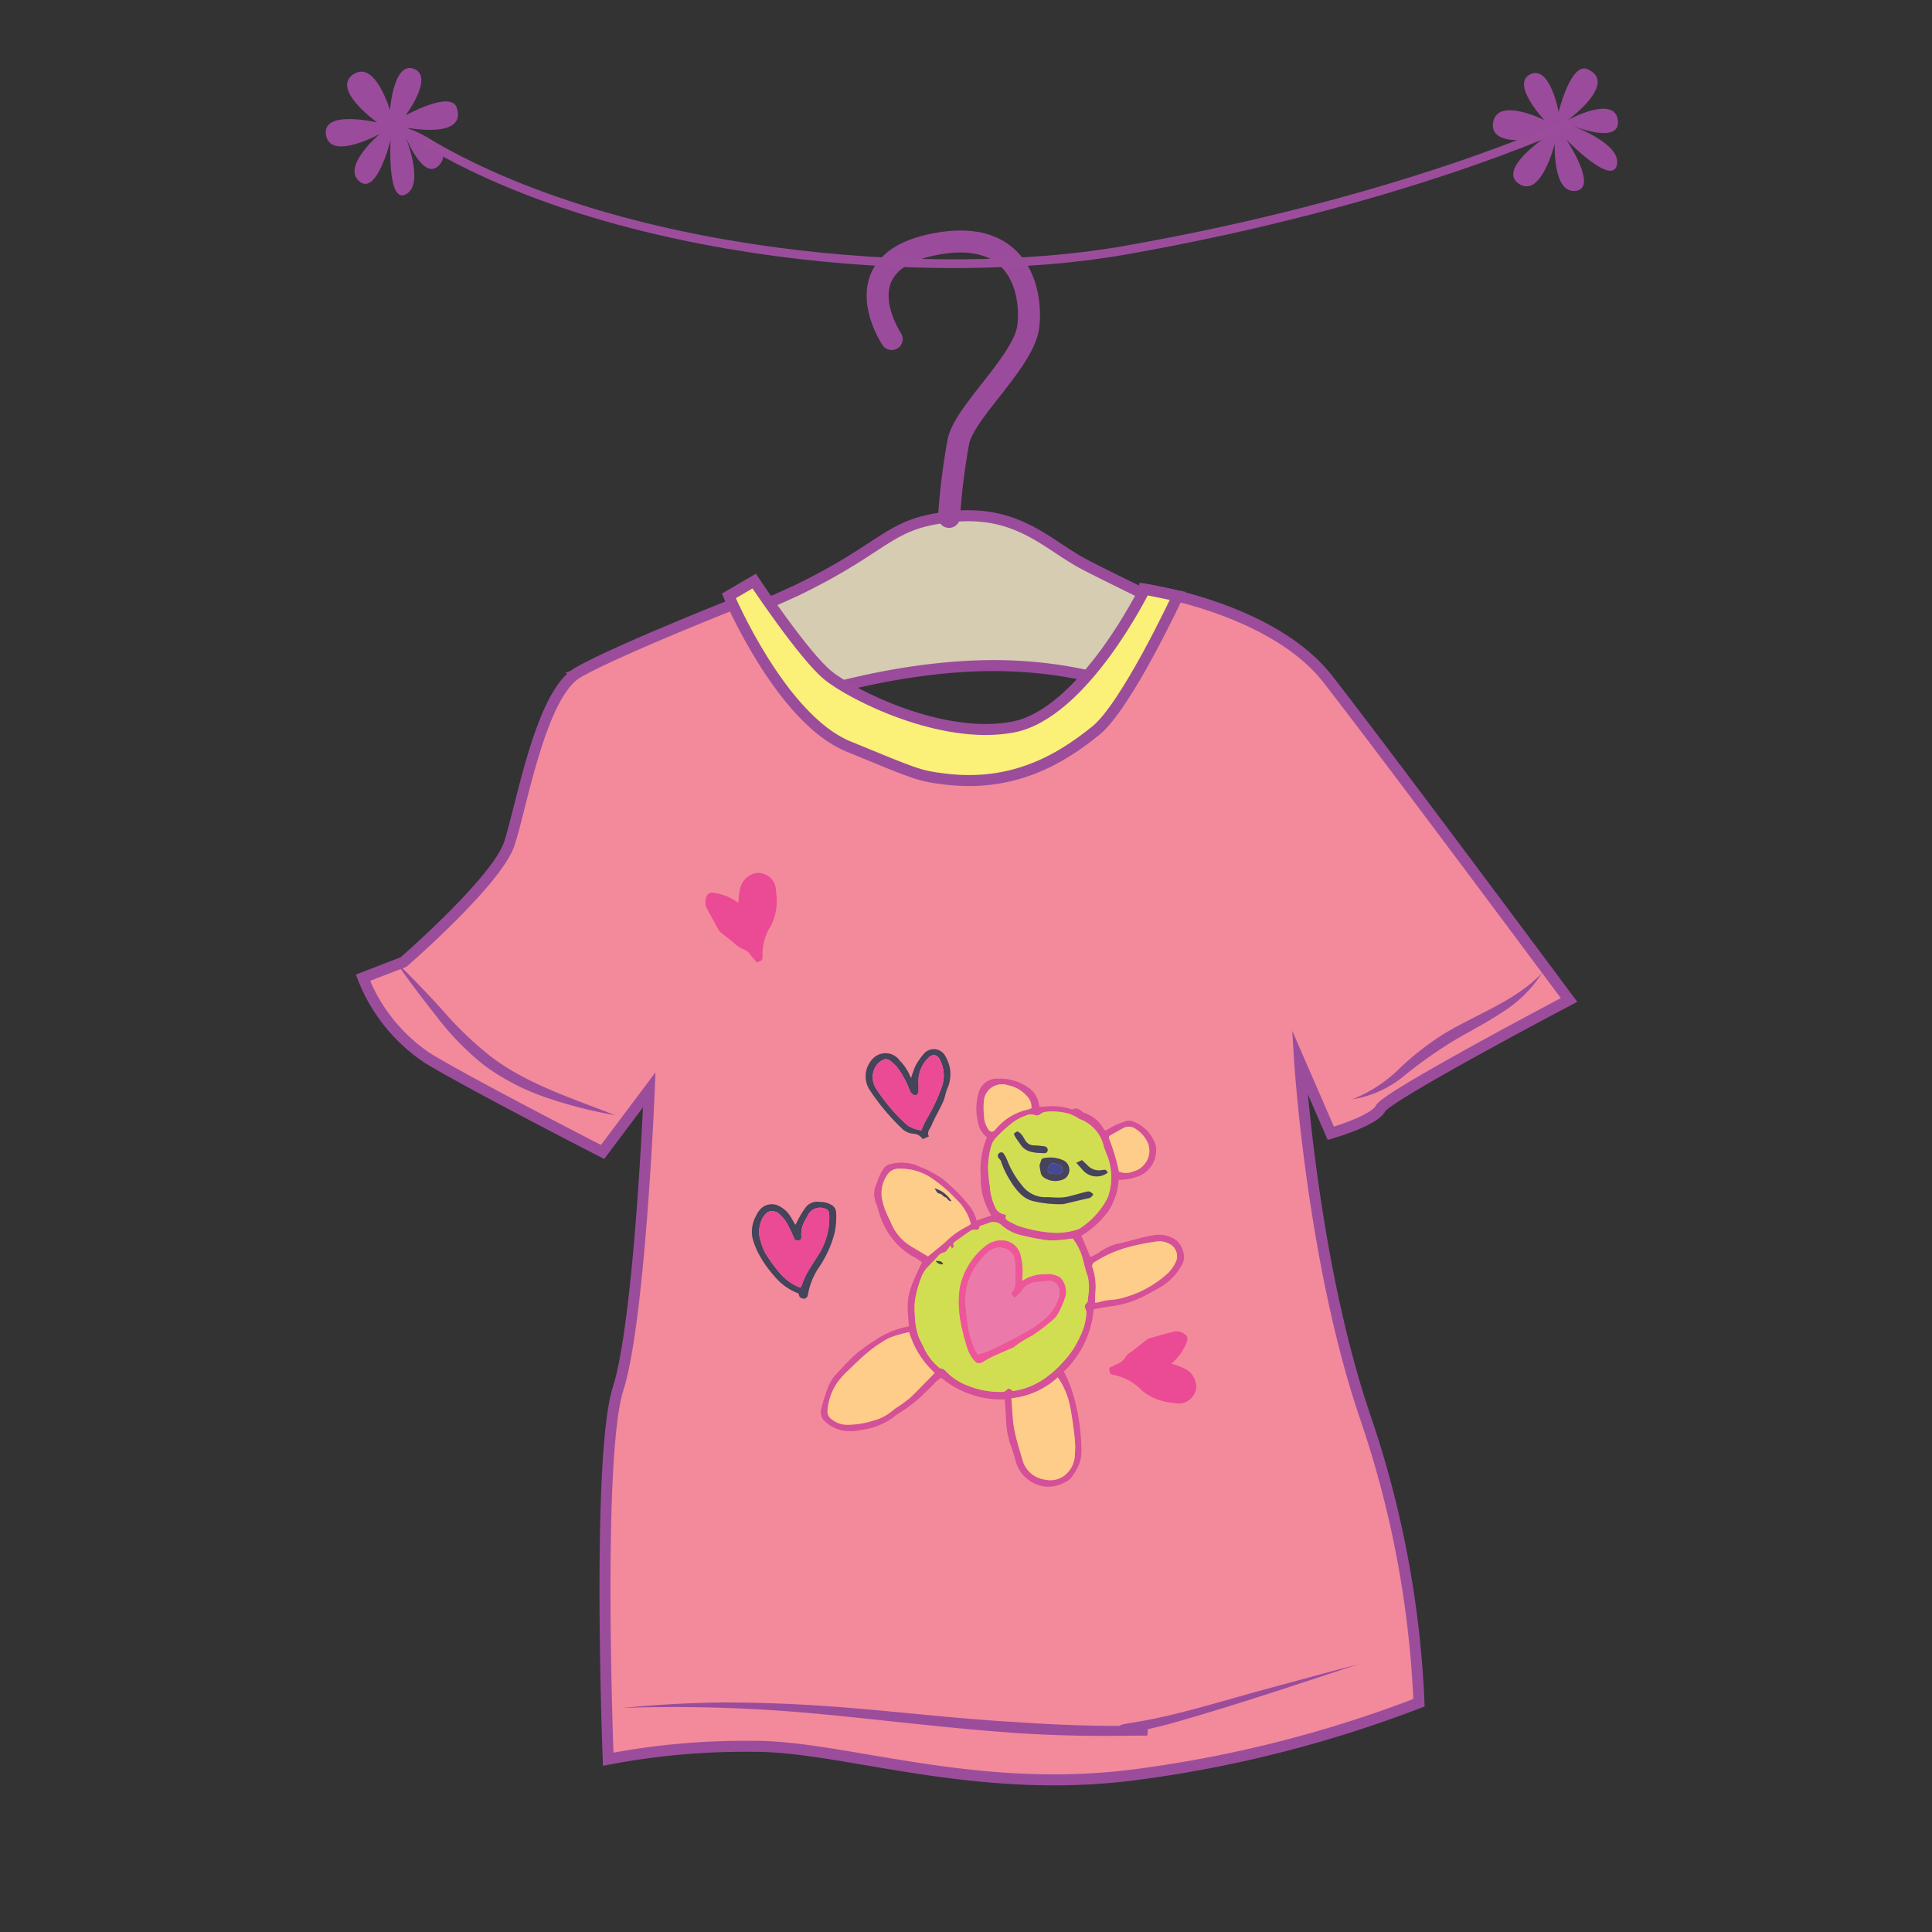 <svg id="word" xmlns="http://www.w3.org/2000/svg" xmlns:xlink="http://www.w3.org/1999/xlink" viewBox="0 0 160 160"><rect x="0" y="0" width="160" height="160" fill="#333333" stroke="none"/><defs><style>.cls-1,.cls-16,.cls-3{fill:none;}.cls-2{fill:#d5ccb1;}.cls-2,.cls-3{stroke:#9b4b9c;}.cls-13,.cls-16,.cls-18,.cls-19,.cls-2,.cls-3,.cls-4{stroke-miterlimit:10;}.cls-13,.cls-2,.cls-4{stroke-width:0.911px;}.cls-3{stroke-linecap:round;stroke-width:1.821px;}.cls-4{fill:#f38a9b;}.cls-13,.cls-16,.cls-4{stroke:#9b4d9c;}.cls-5{fill:#d45098;}.cls-6{fill:#44445a;}.cls-7{fill:#eb4a95;}.cls-8{fill:#d1de51;}.cls-9{fill:#fdcd89;}.cls-10{fill:#ed579a;}.cls-11{fill:#eb7aab;}.cls-12{fill:#454994;}.cls-13{fill:#fcf178;}.cls-14{fill:#9b4d9c;}.cls-15{fill:#9b4b9c;}.cls-16{stroke-width:0.722px;}.cls-17{clip-path:url(#clip-path);}.cls-18{fill:#d8801a;}.cls-18,.cls-19{stroke:#9d4b9c;stroke-width:1.355px;}.cls-19{fill:#fcc136;}</style><clipPath id="clip-path"><rect class="cls-1" x="224.5" y="13.5" width="132" height="132"/></clipPath></defs><path class="cls-2" d="M47.905,55.84a154.871,154.871,0,0,0,18.01-6.919c7.736-3.736,7.549-5.6,12.957-6.143s7.845,2.309,10.818,3.9,17.157,8.276,18.956,9.711,4,5.147,3.346,6.828-5.534.486-8.7-1.35-10.51-7.425-23.345-6.677-22.66,6.6-28.994,6.157S48.776,56.384,47.905,55.84Z"/><path class="cls-3" d="M73.846,28.077s-4.112-6.1,3.117-7.756c7.432-1.7,8.531,3.775,8.2,6.679S79.9,34.063,79.37,36.561a55.333,55.333,0,0,0-.776,6.245"/><path class="cls-4" d="M33.411,79.678s7.731-6.7,8.762-9.793,2.577-12.371,5.67-14.175,13.531-5.925,13.531-5.925,6.25,13.2,18.027,13c15.35-.257,15.4-13.989,15.4-13.989s10.513,1.5,15.152,7.432S129.94,82.813,129.94,82.813s-15.089,7.947-15.605,8.978-4.123,2.062-4.123,2.062l-2.578-5.928s1.031,16.494,5.413,29.381a83.83,83.83,0,0,1,4.466,23.707,102.033,102.033,0,0,1-23.28,5.931c-13.4,1.8-24.226-2.319-31.7-2.319A60.464,60.464,0,0,0,50.37,145.69s-.981-25.034.823-30.7,2.578-24.741,2.578-24.741L49.905,95.4s-10.567-5.412-14.433-7.731a14.175,14.175,0,0,1-5.412-6.7Z"/><path class="cls-5" d="M81.74,94.176a1.83,1.83,0,0,1-.69-1,4.863,4.863,0,0,1,.038-2.822,1.579,1.579,0,0,1,1.583-1.024,4.038,4.038,0,0,1,2.6.819,1.9,1.9,0,0,1,.735,1.178c.028.112.059.223.089.337.252-.015.49-.026.728-.045a5.393,5.393,0,0,1,1.812.207c.068.018.157.067.2.045.344-.168.57.007.8.194a.7.7,0,0,0,.22.118,2.882,2.882,0,0,1,1.527,1.273,1.4,1.4,0,0,0,.163.179c.3-.166.587-.337.886-.48.237-.113.5-.19.742-.285a.992.992,0,0,1,.789.053A3.125,3.125,0,0,1,95.7,94.806a2.3,2.3,0,0,1-1.643,2.68,3.85,3.85,0,0,1-1.416.215,5.214,5.214,0,0,1-.912,2.683,7.752,7.752,0,0,1-2.174,1.957L90.3,104.1a5.2,5.2,0,0,0,.7-.368,4.981,4.981,0,0,1,1.319-.669c.2-.067.411-.085.614-.137.431-.111.858-.238,1.292-.344s.844-.215,1.275-.277a2.469,2.469,0,0,1,1.992.468,1.932,1.932,0,0,1,.451.758,1.407,1.407,0,0,1-.169,1.392,4.678,4.678,0,0,1-1.87,1.787c-.491.275-.986.548-1.5.792a8.2,8.2,0,0,1-2.386.68c-.475.068-.946.158-1.444.243a8.041,8.041,0,0,1-2.474,5.164,10.1,10.1,0,0,1,.8,1.98,17.218,17.218,0,0,1,.661,4.607,3,3,0,0,1-.479,1.648,4.893,4.893,0,0,1-.3.461,1.453,1.453,0,0,1-.671.513,2.768,2.768,0,0,1-1.722.289A2.857,2.857,0,0,1,84.111,121c-.112-.434-.252-.862-.4-1.288a7.1,7.1,0,0,1-.389-2.064c-.019-.571-.075-1.142-.117-1.753a7.8,7.8,0,0,1-5.263-1.8,3.538,3.538,0,0,0-.361.272c-.3.286-.561.6-.876.869a11.232,11.232,0,0,1-2.256,1.8,2.454,2.454,0,0,0-.457.342,5.856,5.856,0,0,1-2.746,1.055,3.555,3.555,0,0,1-1.567.018,3.108,3.108,0,0,1-1.369-.744.991.991,0,0,1-.307-.953,8.652,8.652,0,0,1,.329-1.169,7.751,7.751,0,0,1,.408-1.068,3.275,3.275,0,0,1,.529-.732c.515-.557,1.027-1.12,1.592-1.634a15.092,15.092,0,0,1,1.345-.991c.044-.032.1-.052.143-.084a7.334,7.334,0,0,1,2.925-1.232c-.039-.605-.115-1.209-.105-1.811a5.139,5.139,0,0,1,.413-1.781c.224-.57.5-1.122.775-1.717-.208-.137-.433-.311-.685-.445a5.439,5.439,0,0,1-1.35-1.027,6.445,6.445,0,0,1-1.558-2.766,7.036,7.036,0,0,0-.228-.694,1.992,1.992,0,0,1,.067-1.6,4.618,4.618,0,0,1,.593-1.258.882.882,0,0,1,.467-.314,3.511,3.511,0,0,1,2.52.2,8.784,8.784,0,0,1,1.995,1.082c.4.359.806.721,1.183,1.1.319.323.6.672.9,1.015a3.484,3.484,0,0,1,.624,1.254l1.209-.43a5.637,5.637,0,0,1-.868-3.189A6.9,6.9,0,0,1,81.74,94.176ZM83.892,115.2a6.067,6.067,0,0,0,2.3-.832,8.475,8.475,0,0,0,1.821-1.548,7.478,7.478,0,0,0,1.419-2.116,4.887,4.887,0,0,0,.537-2.024c0-.178-.157-.364-.129-.531s.268-.285.251-.505a3.988,3.988,0,0,1,.044-.417,4.239,4.239,0,0,0-.042-1.481,14.754,14.754,0,0,1-.429-1.513,4.855,4.855,0,0,0-.827-1.664c-.311.037-.578.08-.846.1a6.771,6.771,0,0,1-1.229.043,16.975,16.975,0,0,1-2.007-.376A3.8,3.8,0,0,1,83,101.508a1.01,1.01,0,0,0-1.18-.209c-.145.052-.291.1-.438.15s-.294.081-.3.275c0,.046-.189.146-.257.127a.63.63,0,0,0-.551.137c-.389.254-.756.534-1.132.8-.133.1-.267.184-.152.376.025.041-.08.145-.149.259l-.122-.274-.094.107c-.137.158-.255.426-.416.448a.9.9,0,0,0-.562.364c-.306.321-.609.644-.918.963a2.392,2.392,0,0,0-.427.739,9.111,9.111,0,0,0-.418,1.352,5.048,5.048,0,0,0-.123,1.706,6.246,6.246,0,0,0,.3,1.847c.145.357.351.695.5,1.051a4.861,4.861,0,0,0,1.221,1.541.178.178,0,0,0,.106.047.648.648,0,0,1,.44.241,4.956,4.956,0,0,0,1.881,1.219,7.229,7.229,0,0,0,2.827.492.373.373,0,0,0,.218-.07C83.547,114.936,83.551,114.933,83.892,115.2Zm-.566-14.549c-.146.3.077.422.3.538s.469.24.714.338a11.182,11.182,0,0,0,2.523.538,5.555,5.555,0,0,0,2.351-.238,1.207,1.207,0,0,0,.329-.169A6.6,6.6,0,0,0,91.674,99.3a1.073,1.073,0,0,0,.11-.248,5.014,5.014,0,0,0-.013-3.155c-.129-.336-.274-.669-.372-1.011a3.148,3.148,0,0,0-2.009-2.22c-.05-.02-.086-.068-.135-.093a5.45,5.45,0,0,0-.587-.294,4.894,4.894,0,0,0-2.149-.19.855.855,0,0,0-.359.176.429.429,0,0,1-.432.09.943.943,0,0,0-.781.041,3.663,3.663,0,0,0-1.189.655,10.511,10.511,0,0,0-1.243,1.141,1.828,1.828,0,0,0-.388.6,6.924,6.924,0,0,0-.3,1.954,13.935,13.935,0,0,0,.154,1.515,4.7,4.7,0,0,0,.417,1.664.972.972,0,0,0,.757.637A1.022,1.022,0,0,1,83.326,100.646ZM77.41,113.7a7.466,7.466,0,0,1-2.116-3.376,9.3,9.3,0,0,0-1.662.482,10.115,10.115,0,0,0-1.728,1.164c-.54.429-1.022.916-1.515,1.389a8.327,8.327,0,0,0-.885.93,4.649,4.649,0,0,0-.97,2.534.748.748,0,0,0,.27.654,2.09,2.09,0,0,0,1.3.517,7.423,7.423,0,0,0,2.258-.355,3.9,3.9,0,0,0,1.432-.718c.131-.1.255-.2.388-.3a13.042,13.042,0,0,0,1.093-.781c.483-.429.918-.9,1.371-1.356C76.887,114.238,77.126,113.989,77.41,113.7Zm-.56-9.648.26-.214c.407-.336.828-.659,1.217-1.01a7.043,7.043,0,0,1,1.65-1.2c.148-.071.282-.166.429-.254-.054-.172-.1-.33-.154-.486a4.328,4.328,0,0,0-1.128-1.633,11.293,11.293,0,0,0-2.144-1.794,4.556,4.556,0,0,0-2.526-.671,1.092,1.092,0,0,0-.933.452,2.666,2.666,0,0,0-.435,2.226,5.988,5.988,0,0,0,.245.806c.159.39.361.766.527,1.154a4.022,4.022,0,0,0,1.67,1.833C75.957,103.525,76.4,103.778,76.85,104.049ZM87.6,114.069a6.74,6.74,0,0,1-3.839,1.736c.076.884.085,1.728.235,2.551.157.861.442,1.7.682,2.551a2.227,2.227,0,0,0,1.88,1.631A1.925,1.925,0,0,0,88.375,122a2.248,2.248,0,0,0,.632-1.394,8.14,8.14,0,0,0,.006-1.405c-.1-.9-.217-1.8-.388-2.688A6.268,6.268,0,0,0,87.6,114.069Zm3.1-6.175c.132-.025.226-.041.319-.062a5.264,5.264,0,0,1,.744-.163,5.8,5.8,0,0,0,1.525-.277,8.862,8.862,0,0,0,3.44-1.964,3.153,3.153,0,0,0,.693-1.036,1.148,1.148,0,0,0-.5-1.338,1.76,1.76,0,0,0-1.305-.208,16.7,16.7,0,0,0-2.591.561,9.963,9.963,0,0,0-2.365,1.108.357.357,0,0,0-.186.457,4.894,4.894,0,0,1,.231,2.147A5.769,5.769,0,0,0,90.7,107.894ZM85.415,91.78a1.229,1.229,0,0,0-.263-.872,2.8,2.8,0,0,0-1.681-1.031,1.511,1.511,0,0,0-2,1.381,6.51,6.51,0,0,0,.012,1.108,2.223,2.223,0,0,0,.357,1.163c.173.242.363.251.572.037.037-.039.067-.083.1-.122a4.8,4.8,0,0,1,2.491-1.53A4.09,4.09,0,0,0,85.415,91.78Zm7.246,5.24a1.505,1.505,0,0,0,1.162,0,1.772,1.772,0,0,0,1.273-2.26,2.577,2.577,0,0,0-1.075-1.285.924.924,0,0,0-.985-.053c-.366.192-.721.4-1.083.6-.134.074-.13.168-.089.294A16.135,16.135,0,0,1,92.661,97.02Z"/><path class="cls-6" d="M65.873,101.443c.144-.277.252-.51.383-.732a6.127,6.127,0,0,1,.468-.721,1.176,1.176,0,0,1,1.149-.45,1.8,1.8,0,0,1,1.069.3.753.753,0,0,1,.3.523,6.509,6.509,0,0,1-.125,1.743,9.071,9.071,0,0,1-1.327,2.9,5.8,5.8,0,0,0-.881,2.206.378.378,0,0,1-.286.341.516.516,0,0,1-.37-.126c-.08-.07-.087-.206-.124-.308a4.756,4.756,0,0,1-1.982-1.413,9.573,9.573,0,0,1-1.46-2.147c-.123-.284-.232-.574-.328-.866a2.664,2.664,0,0,1,.257-2.006,2.23,2.23,0,0,1,.386-.583,1.3,1.3,0,0,1,1.473-.247,2.368,2.368,0,0,1,1.079,1.041C65.652,101.062,65.743,101.221,65.873,101.443Zm-.043,1.249c-.172-.377-.323-.761-.519-1.125a3.2,3.2,0,0,0-.844-1.091.882.882,0,0,0-.895-.094,1.75,1.75,0,0,0-.6.94,2.3,2.3,0,0,0,0,1.385,6.277,6.277,0,0,0,.334.94,11.486,11.486,0,0,0,1.336,1.851,4.1,4.1,0,0,0,1.641,1.143,1.059,1.059,0,0,0,.118-.207,6.442,6.442,0,0,1,.686-1.418c.269-.454.574-.9.849-1.352a5.716,5.716,0,0,0,.736-3.132.462.462,0,0,0-.345-.438,1.124,1.124,0,0,0-1.405.514c-.073.152-.165.3-.243.447a2.262,2.262,0,0,0-.32,1.237C66.4,102.693,66.3,102.774,65.83,102.692Z"/><path class="cls-6" d="M75.458,89.266a7.446,7.446,0,0,1,.376-1.033,5.472,5.472,0,0,1,.7-.991,1.079,1.079,0,0,1,1.688.11,3.218,3.218,0,0,1,.461,1.209,2.936,2.936,0,0,1-.246,1.627c-.137.345-.181.721-.335,1.059-.3.665-.687,1.3-.965,1.972-.113.275-.414.533-.207.892l-.475.211c-.031-.012-.07-.015-.081-.032a.92.92,0,0,0-.757-.4,1.544,1.544,0,0,1-.954-.46,18.171,18.171,0,0,1-2.712-3.278,2.086,2.086,0,0,1,.3-2.441,1.445,1.445,0,0,1,2.265.124,4.131,4.131,0,0,1,.877,1.335A.405.405,0,0,0,75.458,89.266Zm.843,4.342c.145-.316.251-.607.408-.875a15.17,15.17,0,0,0,1.223-2.549,2.846,2.846,0,0,0-.028-2.3c-.112-.23-.223-.462-.525-.5s-.462.208-.65.374a.23.23,0,0,0-.021.033,2.736,2.736,0,0,0-.649,1.932,5.592,5.592,0,0,1,0,.685.284.284,0,0,1-.274.292.456.456,0,0,1-.3-.166A1.326,1.326,0,0,1,75.3,90.2a7.3,7.3,0,0,0-1.046-1.871,4.925,4.925,0,0,0-.536-.49.54.54,0,0,0-.6-.062,1.488,1.488,0,0,0-.547.456,1.732,1.732,0,0,0,.011,1.964,11.022,11.022,0,0,0,.83,1.148A12.689,12.689,0,0,0,75.2,93.231,2.64,2.64,0,0,0,76.3,93.608Z"/><path class="cls-7" d="M91.865,113.279c.26-.128.487-.252.726-.354a1.3,1.3,0,0,0,.649-.582c.132-.229.44-.377.671-.56.329-.261.656-.525.99-.781a1.022,1.022,0,0,1,.318-.18c.621-.178,1.246-.345,1.871-.513a1.15,1.15,0,0,1,.786.044c.443.2.56.457.372.874A4.34,4.34,0,0,1,97,112.936a6.917,6.917,0,0,1,1.015.362,1.7,1.7,0,0,1,1.055,1.58,1.476,1.476,0,0,1-1.791,1.327,6.178,6.178,0,0,1-1.166-.219,4.425,4.425,0,0,1-1.579-.861,4.371,4.371,0,0,0-2.118-1.218C91.89,113.8,91.894,113.786,91.865,113.279Z"/><path class="cls-8" d="M83.892,115.2c-.341-.262-.345-.259-.636.005a.373.373,0,0,1-.218.07,7.229,7.229,0,0,1-2.827-.492,4.956,4.956,0,0,1-1.881-1.219.648.648,0,0,0-.44-.241.178.178,0,0,1-.106-.047,4.861,4.861,0,0,1-1.221-1.541c-.148-.356-.354-.694-.5-1.051a6.246,6.246,0,0,1-.3-1.847,5.048,5.048,0,0,1,.123-1.706,9.111,9.111,0,0,1,.418-1.352,2.392,2.392,0,0,1,.427-.739c.309-.319.612-.642.918-.963a.9.9,0,0,1,.562-.364c.161-.022.279-.29.416-.448l.094-.107.122.274c.069-.114.174-.218.149-.259-.115-.192.019-.28.152-.376.376-.27.743-.55,1.132-.8a.63.63,0,0,1,.551-.137c.068.019.257-.081.257-.127,0-.194.145-.227.3-.275s.293-.1.438-.15a1.01,1.01,0,0,1,1.18.209,3.8,3.8,0,0,0,1.756.821,16.975,16.975,0,0,0,2.007.376,6.771,6.771,0,0,0,1.229-.043c.268-.018.535-.061.846-.1a4.855,4.855,0,0,1,.827,1.664,14.754,14.754,0,0,0,.429,1.513,4.239,4.239,0,0,1,.042,1.481,3.988,3.988,0,0,0-.044.417c.017.22-.222.335-.251.505s.126.353.129.531a4.887,4.887,0,0,1-.537,2.024,7.478,7.478,0,0,1-1.419,2.116,8.475,8.475,0,0,1-1.821,1.548A6.067,6.067,0,0,1,83.892,115.2Zm.777-9.115c-.007-.137-.012-.186-.012-.235a5.506,5.506,0,0,0-.139-1.892A1.6,1.6,0,0,0,83,102.724a2.1,2.1,0,0,0-1.48.55,5.7,5.7,0,0,0-1.373,1.635,5.527,5.527,0,0,0-.662,1.792,8.791,8.791,0,0,0,.115,2.968,17.8,17.8,0,0,0,.467,1.817,3.043,3.043,0,0,0,.582,1.138c.278.322.43.344.821.122.227-.13.448-.27.687-.38.568-.262,1.144-.509,1.717-.763a.337.337,0,0,0,.108-.057,8.559,8.559,0,0,1,1.49-.937,19.53,19.53,0,0,0,1.784-1.358,2.275,2.275,0,0,0,.508-.738,8.291,8.291,0,0,0,.454-1.108,1.656,1.656,0,0,0-.358-1.542.687.687,0,0,0-.233-.159,1.9,1.9,0,0,0-1.061-.164A3.1,3.1,0,0,0,84.669,106.08ZM78.105,104.7c-.11-.309-.39-.243-.613-.281A.612.612,0,0,0,78.105,104.7Z"/><path class="cls-8" d="M83.326,100.646a1.022,1.022,0,0,0-.175-.081.972.972,0,0,1-.757-.637,4.7,4.7,0,0,1-.417-1.664,13.935,13.935,0,0,1-.154-1.515,6.924,6.924,0,0,1,.3-1.954,1.828,1.828,0,0,1,.388-.6,10.511,10.511,0,0,1,1.243-1.141,3.663,3.663,0,0,1,1.189-.655.943.943,0,0,1,.781-.041.429.429,0,0,0,.432-.09.855.855,0,0,1,.359-.176,4.894,4.894,0,0,1,2.149.19,5.45,5.45,0,0,1,.587.294c.049.025.085.073.135.093a3.148,3.148,0,0,1,2.009,2.22c.1.342.243.675.372,1.011a5.014,5.014,0,0,1,.013,3.155,1.073,1.073,0,0,1-.11.248,6.6,6.6,0,0,1-2.127,2.351,1.207,1.207,0,0,1-.329.169,5.555,5.555,0,0,1-2.351.238,11.182,11.182,0,0,1-2.523-.538c-.245-.1-.48-.218-.714-.338S83.18,100.942,83.326,100.646Zm7.21-1.743c-.242-.232-.332-.267-.6-.2-.531.136-1.056.3-1.591.416a3.608,3.608,0,0,1-.759.06c-.3,0-.6-.038-.9-.033a2.389,2.389,0,0,1-2-.913A7.534,7.534,0,0,1,83.409,96.1a3,3,0,0,0-.268-.518.251.251,0,0,0-.387-.084.259.259,0,0,0-.069.377c.055.1.172.183.206.287a7.14,7.14,0,0,0,.806,1.67,5.157,5.157,0,0,0,.88,1.112,2.288,2.288,0,0,0,.928.518,9.675,9.675,0,0,0,2.4.27,1.475,1.475,0,0,0,.334-.05c.617-.144,1.232-.3,1.853-.432A.556.556,0,0,0,90.536,98.9Zm-4.445-2.4a6.107,6.107,0,0,0,.113.666.642.642,0,0,0,.207.316,1.684,1.684,0,0,0,1.677.168.757.757,0,0,0,.326-.289.878.878,0,0,0-.467-1.319,2.629,2.629,0,0,0-1.566-.117.18.18,0,0,0-.123.095C86.192,96.19,86.141,96.36,86.091,96.505Zm-1.846-2.8c-.3.171-.317.179-.183.41.142.247.319.477.486.713.456.644,1.2.645,1.925.676a.258.258,0,0,0,.288-.271c0-.175-.11-.276-.31-.3a7.748,7.748,0,0,0-.8-.074.848.848,0,0,1-.781-.479C84.712,94.129,84.594,93.843,84.245,93.7ZM89.136,96.3c.213.237.371.415.531.592a1.507,1.507,0,0,0,2.071.222c-.154-.269-.151-.251-.46-.215a1.308,1.308,0,0,1-1.19-.361c-.147-.161-.318-.3-.484-.462Z"/><path class="cls-9" d="M77.41,113.7c-.284.292-.523.541-.766.785-.453.455-.888.927-1.371,1.356a13.042,13.042,0,0,1-1.093.781c-.133.095-.257.2-.388.3a3.9,3.9,0,0,1-1.432.718,7.423,7.423,0,0,1-2.258.355,2.09,2.09,0,0,1-1.3-.517.748.748,0,0,1-.27-.654,4.649,4.649,0,0,1,.97-2.534,8.327,8.327,0,0,1,.885-.93c.493-.473.975-.96,1.515-1.389a10.115,10.115,0,0,1,1.728-1.164,9.3,9.3,0,0,1,1.662-.482A7.466,7.466,0,0,0,77.41,113.7Z"/><path class="cls-9" d="M76.85,104.049c-.454-.271-.893-.524-1.322-.79a4.022,4.022,0,0,1-1.67-1.833c-.166-.388-.368-.764-.527-1.154a5.988,5.988,0,0,1-.245-.806,2.666,2.666,0,0,1,.435-2.226,1.092,1.092,0,0,1,.933-.452,4.556,4.556,0,0,1,2.526.671,11.293,11.293,0,0,1,2.144,1.794,4.328,4.328,0,0,1,1.128,1.633c.051.156.1.314.154.486-.147.088-.281.183-.429.254a7.043,7.043,0,0,0-1.65,1.2c-.389.351-.81.674-1.217,1.01Zm.539-5.637c.121.151.224.407.359.422.271.028.338.249.541.317.186.063.215.331.5.323A2.392,2.392,0,0,0,77.389,98.412Z"/><path class="cls-9" d="M87.6,114.069a6.268,6.268,0,0,1,1.024,2.448c.171.89.291,1.789.388,2.688a8.14,8.14,0,0,1-.006,1.405A2.248,2.248,0,0,1,88.375,122a1.925,1.925,0,0,1-1.816.534,2.227,2.227,0,0,1-1.88-1.631c-.24-.848-.525-1.69-.682-2.551-.15-.823-.159-1.667-.235-2.551A6.74,6.74,0,0,0,87.6,114.069Z"/><path class="cls-9" d="M90.7,107.894a5.769,5.769,0,0,1,.008-.775,4.894,4.894,0,0,0-.231-2.147.357.357,0,0,1,.186-.457,9.963,9.963,0,0,1,2.365-1.108,16.7,16.7,0,0,1,2.591-.561,1.76,1.76,0,0,1,1.305.208,1.148,1.148,0,0,1,.5,1.338,3.153,3.153,0,0,1-.693,1.036,8.862,8.862,0,0,1-3.44,1.964,5.8,5.8,0,0,1-1.525.277,5.264,5.264,0,0,0-.744.163C90.925,107.853,90.831,107.869,90.7,107.894Z"/><path class="cls-9" d="M85.415,91.78a4.09,4.09,0,0,1-.406.134,4.8,4.8,0,0,0-2.491,1.53c-.037.039-.067.083-.1.122-.209.214-.4.2-.572-.037a2.223,2.223,0,0,1-.357-1.163,6.51,6.51,0,0,1-.012-1.108,1.511,1.511,0,0,1,2-1.381,2.8,2.8,0,0,1,1.681,1.031A1.229,1.229,0,0,1,85.415,91.78Z"/><path class="cls-9" d="M92.661,97.02a16.135,16.135,0,0,0-.8-2.7c-.041-.126-.045-.22.089-.294.362-.2.717-.41,1.083-.6a.924.924,0,0,1,.985.053A2.577,2.577,0,0,1,95.1,94.759a1.772,1.772,0,0,1-1.273,2.26A1.505,1.505,0,0,1,92.661,97.02Z"/><path class="cls-7" d="M65.83,102.692c.465.082.566,0,.53-.4a2.262,2.262,0,0,1,.32-1.237c.078-.151.17-.3.243-.447a1.124,1.124,0,0,1,1.405-.514.462.462,0,0,1,.345.438,5.716,5.716,0,0,1-.736,3.132c-.275.457-.58.9-.849,1.352a6.442,6.442,0,0,0-.686,1.418,1.059,1.059,0,0,1-.118.207,4.1,4.1,0,0,1-1.641-1.143,11.486,11.486,0,0,1-1.336-1.851,6.277,6.277,0,0,1-.334-.94,2.3,2.3,0,0,1,0-1.385,1.75,1.75,0,0,1,.6-.94.882.882,0,0,1,.895.094,3.2,3.2,0,0,1,.844,1.091C65.507,101.931,65.658,102.315,65.83,102.692Z"/><path class="cls-7" d="M76.3,93.608a2.64,2.64,0,0,1-1.1-.377,12.689,12.689,0,0,1-1.786-1.891,11.022,11.022,0,0,1-.83-1.148,1.732,1.732,0,0,1-.011-1.964,1.488,1.488,0,0,1,.547-.456.54.54,0,0,1,.6.062,4.925,4.925,0,0,1,.536.49A7.3,7.3,0,0,1,75.3,90.2a1.326,1.326,0,0,0,.184.342.456.456,0,0,0,.3.166.284.284,0,0,0,.274-.292,5.592,5.592,0,0,0,0-.685,2.736,2.736,0,0,1,.649-1.932.23.23,0,0,1,.021-.033c.188-.166.336-.414.65-.374s.413.271.525.5a2.846,2.846,0,0,1,.028,2.3,15.17,15.17,0,0,1-1.223,2.549C76.552,93,76.446,93.292,76.3,93.608Z"/><path class="cls-10" d="M84.669,106.08a3.1,3.1,0,0,1,1.892-.54,1.9,1.9,0,0,1,1.061.164.687.687,0,0,1,.233.159,1.656,1.656,0,0,1,.358,1.542,8.291,8.291,0,0,1-.454,1.108,2.275,2.275,0,0,1-.508.738,19.53,19.53,0,0,1-1.784,1.358,8.559,8.559,0,0,0-1.49.937.337.337,0,0,1-.108.057c-.573.254-1.149.5-1.717.763-.239.11-.46.25-.687.38-.391.222-.543.2-.821-.122a3.043,3.043,0,0,1-.582-1.138,17.8,17.8,0,0,1-.467-1.817,8.791,8.791,0,0,1-.115-2.968,5.527,5.527,0,0,1,.662-1.792,5.7,5.7,0,0,1,1.373-1.635,2.1,2.1,0,0,1,1.48-.55,1.6,1.6,0,0,1,1.523,1.229,5.506,5.506,0,0,1,.139,1.892C84.657,105.894,84.662,105.943,84.669,106.08Zm-3.716,6.078a3.372,3.372,0,0,0,.4-.094,8.382,8.382,0,0,0,.815-.325c.684-.33,1.361-.672,2.037-1.014.149-.075.276-.185.429-.251a10.031,10.031,0,0,0,1.752-1.138,3.815,3.815,0,0,0,1.22-1.674,1.325,1.325,0,0,0,.107-.851.807.807,0,0,0-.956-.713c-.256.009-.511.055-.767.061a1.7,1.7,0,0,0-1.418.8,1.635,1.635,0,0,1-.6.511l-.264-.338a1.343,1.343,0,0,0,.37-1.116c-.013-.316.032-.635.018-.951a6.311,6.311,0,0,0-.115-.947.862.862,0,0,0-.217-.366,1.36,1.36,0,0,0-1.886-.089,4.84,4.84,0,0,0-.8.835,5.1,5.1,0,0,0-1.1,3.679c.036.432.078.864.138,1.293A7.282,7.282,0,0,0,80.953,112.158Z"/><path class="cls-6" d="M78.105,104.7a.612.612,0,0,1-.613-.281C77.715,104.452,78,104.386,78.105,104.7Z"/><path class="cls-6" d="M90.536,98.9a.556.556,0,0,1-.44.344c-.621.133-1.236.288-1.853.432a1.475,1.475,0,0,1-.334.05,9.675,9.675,0,0,1-2.4-.27,2.288,2.288,0,0,1-.928-.518,5.157,5.157,0,0,1-.88-1.112,7.14,7.14,0,0,1-.806-1.67c-.034-.1-.151-.185-.206-.287a.259.259,0,0,1,.069-.377.251.251,0,0,1,.387.084,3,3,0,0,1,.268.518,7.534,7.534,0,0,0,1.276,2.139,2.389,2.389,0,0,0,2,.913c.3,0,.6.035.9.033a3.608,3.608,0,0,0,.759-.06c.535-.121,1.06-.28,1.591-.416C90.2,98.636,90.294,98.671,90.536,98.9Z"/><path class="cls-6" d="M86.091,96.505c.05-.145.1-.315.167-.48a.18.18,0,0,1,.123-.095,2.629,2.629,0,0,1,1.566.117.878.878,0,0,1,.467,1.319.757.757,0,0,1-.326.289,1.684,1.684,0,0,1-1.677-.168.642.642,0,0,1-.207-.316A6.107,6.107,0,0,1,86.091,96.505Zm1.33.715v.009a1.519,1.519,0,0,0,.254-.021A.371.371,0,0,0,88,96.894a.354.354,0,0,0-.211-.379,2.979,2.979,0,0,0-.314-.112.469.469,0,0,0-.55.062.736.736,0,0,0-.151.522c.031.2.286.208.482.232A1.605,1.605,0,0,0,87.421,97.22Z"/><path class="cls-6" d="M84.245,93.7c.349.141.467.427.625.678a.848.848,0,0,0,.781.479,7.748,7.748,0,0,1,.8.074c.2.021.309.122.31.3a.258.258,0,0,1-.288.271c-.724-.031-1.469-.032-1.925-.676-.167-.236-.344-.466-.486-.713C83.928,93.881,83.945,93.873,84.245,93.7Z"/><path class="cls-6" d="M89.136,96.3l.468-.224c.166.157.337.3.484.462a1.308,1.308,0,0,0,1.19.361c.309-.036.306-.054.46.215a1.507,1.507,0,0,1-2.071-.222C89.507,96.712,89.349,96.534,89.136,96.3Z"/><path class="cls-6" d="M77.389,98.412a2.392,2.392,0,0,1,1.4,1.062c-.283.008-.312-.26-.5-.323-.2-.068-.27-.289-.541-.317C77.613,98.819,77.51,98.563,77.389,98.412Z"/><path class="cls-11" d="M80.953,112.158a7.282,7.282,0,0,1-.831-2.69c-.06-.429-.1-.861-.138-1.293a5.1,5.1,0,0,1,1.1-3.679,4.84,4.84,0,0,1,.8-.835,1.36,1.36,0,0,1,1.886.089.862.862,0,0,1,.217.366,6.311,6.311,0,0,1,.115.947c.014.316-.031.635-.018.951a1.343,1.343,0,0,1-.37,1.116l.264.338a1.635,1.635,0,0,0,.6-.511,1.7,1.7,0,0,1,1.418-.8c.256-.006.511-.052.767-.061a.807.807,0,0,1,.956.713,1.325,1.325,0,0,1-.107.851,3.815,3.815,0,0,1-1.22,1.674,10.031,10.031,0,0,1-1.752,1.138c-.153.066-.28.176-.429.251-.676.342-1.353.684-2.037,1.014a8.382,8.382,0,0,1-.815.325A3.372,3.372,0,0,1,80.953,112.158Z"/><path class="cls-12" d="M87.421,97.22a1.605,1.605,0,0,1-.17,0c-.2-.024-.451-.03-.482-.232a.736.736,0,0,1,.151-.522.469.469,0,0,1,.55-.062,2.979,2.979,0,0,1,.314.112.354.354,0,0,1,.211.379.371.371,0,0,1-.319.314,1.519,1.519,0,0,1-.254.021Z"/><path class="cls-13" d="M60.36,49.35s4.3,10.167,9.892,12.465,5.787,2.426,7.98,2.7c5.643.7,9.558-1.608,12.512-4C93.3,58.452,97.535,49.35,97.535,49.35L94.8,48.794s-5.06,10.324-10.927,11.423-13.323-2.664-15.322-4.3-6.094-7.793-6.094-7.793Z"/><path class="cls-14" d="M32.681,79.538q2.057,2.012,3.981,4.136a29.152,29.152,0,0,0,4.069,3.886c2.988,2.24,6.663,3.4,10.225,4.8a37.968,37.968,0,0,1-5.583-1.418,19.147,19.147,0,0,1-5.186-2.652,22.423,22.423,0,0,1-4.063-4.154Q34.333,81.891,32.681,79.538Z"/><path class="cls-14" d="M127.7,80.592a10.675,10.675,0,0,1-3.44,3.338c-1.344.884-2.771,1.592-4.1,2.4a36.914,36.914,0,0,0-3.819,2.721,8.888,8.888,0,0,1-4.351,1.987,11.636,11.636,0,0,0,3.9-2.541,23.283,23.283,0,0,1,3.8-2.948C122.466,83.9,125.47,82.9,127.7,80.592Z"/><path class="cls-14" d="M51.543,141.445q4.092-.4,8.219-.455c2.746-.006,5.494.094,8.235.27,5.481.368,10.92,1.074,16.376,1.37,2.726.191,5.455.3,8.186.3l2.05,0,.261,0h.07c.059.009-.1-.019.137.021-.093,1.555-.069.437-.1.784l-.054,0-.134,0h-.52c-.349,0-.69-.007-1.06-.036a1.423,1.423,0,0,1-.369-.07.484.484,0,0,1-.227-.2.425.425,0,0,1,0-.367c.1-.155.11-.128.122-.146a.776.776,0,0,1,.115-.066l.052-.019a1.683,1.683,0,0,1,.167-.045c.19-.041.368-.066.532-.093l1-.171c.667-.119,1.332-.258,2-.41,2.65-.617,5.278-1.419,7.921-2.143,2.648-.709,5.287-1.448,7.943-2.131-5.215,1.713-10.391,3.462-15.7,4.954q-1,.263-2.018.479c-.339.071-.68.131-1.022.189l-.48.088-.081.022-.008,0a.209.209,0,0,0,.059-.035c0-.014.006.019.1-.125a.387.387,0,0,0,0-.338c-.015-.094-.214-.192-.173-.168-.049-.017.073.01.136.01.314.022.659.023.995.023l.507-.006.123,0s.035,0,.011,0c-.021.346.027-.772-.086.782.23.039.056.011.1.02h-.057l-.254,0-2.06.022q-4.125.04-8.245-.221c-5.488-.373-10.93-1.067-16.375-1.582A126.176,126.176,0,0,0,51.543,141.445Z"/><path class="cls-7" d="M62.663,79.693c-.185-.224-.358-.416-.513-.625a1.294,1.294,0,0,0-.714-.5,2.582,2.582,0,0,1-.7-.525c-.33-.26-.661-.517-.987-.784a.982.982,0,0,1-.249-.269c-.316-.563-.622-1.132-.929-1.7a1.141,1.141,0,0,1-.138-.775c.09-.476.316-.65.765-.563a4.34,4.34,0,0,1,1.95.822,6.921,6.921,0,0,1,.119-1.07,1.7,1.7,0,0,1,1.295-1.39,1.475,1.475,0,0,1,1.7,1.438,6.146,6.146,0,0,1,.055,1.184,4.425,4.425,0,0,1-.474,1.735,4.367,4.367,0,0,0-.7,2.341C63.165,79.549,63.149,79.548,62.663,79.693Z"/><path class="cls-15" d="M127.887,9.938s-2.8-2.982-1.16-3.784,2.354,3.123,2.354,3.123,1.008-4.172,2.4-3.545c2.561,1.152-1.626,4.2-1.626,4.2s3.852-2.1,4.129.019-3.88.43-3.88.43,4.22,1.494,3.8,3.288-4.18-2.1-4.18-2.1,2.746,4.113.689,4.246c-1.844.119-1.652-3.921-1.652-3.921s-1.074,4.365-2.849,3.4c-2.08-1.135,2.007-3.885,2.007-3.885s-4.8,1.011-4.244-1.374C124.129,8.061,127.887,9.938,127.887,9.938Z"/><path class="cls-15" d="M32.294,9.126s.292-4.077,1.991-3.421-.695,3.849-.695,3.849,3.747-2.093,4.234-.643c.893,2.662-4.186,1.657-4.186,1.657s4.154,1.405,2.789,3.044-2.95-2.556-2.95-2.556,1.767,4.112.163,5.02-1.293-4.5-1.293-4.5-1.156,4.809-2.651,3.388c-1.339-1.272,1.758-3.874,1.758-3.874s-3.935,2.175-4.429.215c-.579-2.3,4.215-1.164,4.215-1.164s-4-2.835-1.872-4.049C31.121,5.092,32.294,9.126,32.294,9.126Z"/><path class="cls-16" d="M35.058,11.614C51.09,21.288,77.348,23.5,93.1,20.735c23.045-4.043,36.8-10.5,36.8-10.5"/><g class="cls-17"><path class="cls-18" d="M87.249,77.9s-12.233,17.95-4.566,35.3,49.589,56.977,206.475,56.338,184.969-47.083,182.722-55.115-4.047-34.552-4.047-34.552Z"/><ellipse class="cls-19" cx="278.418" cy="112.039" rx="193.461" ry="65.711"/></g></svg>